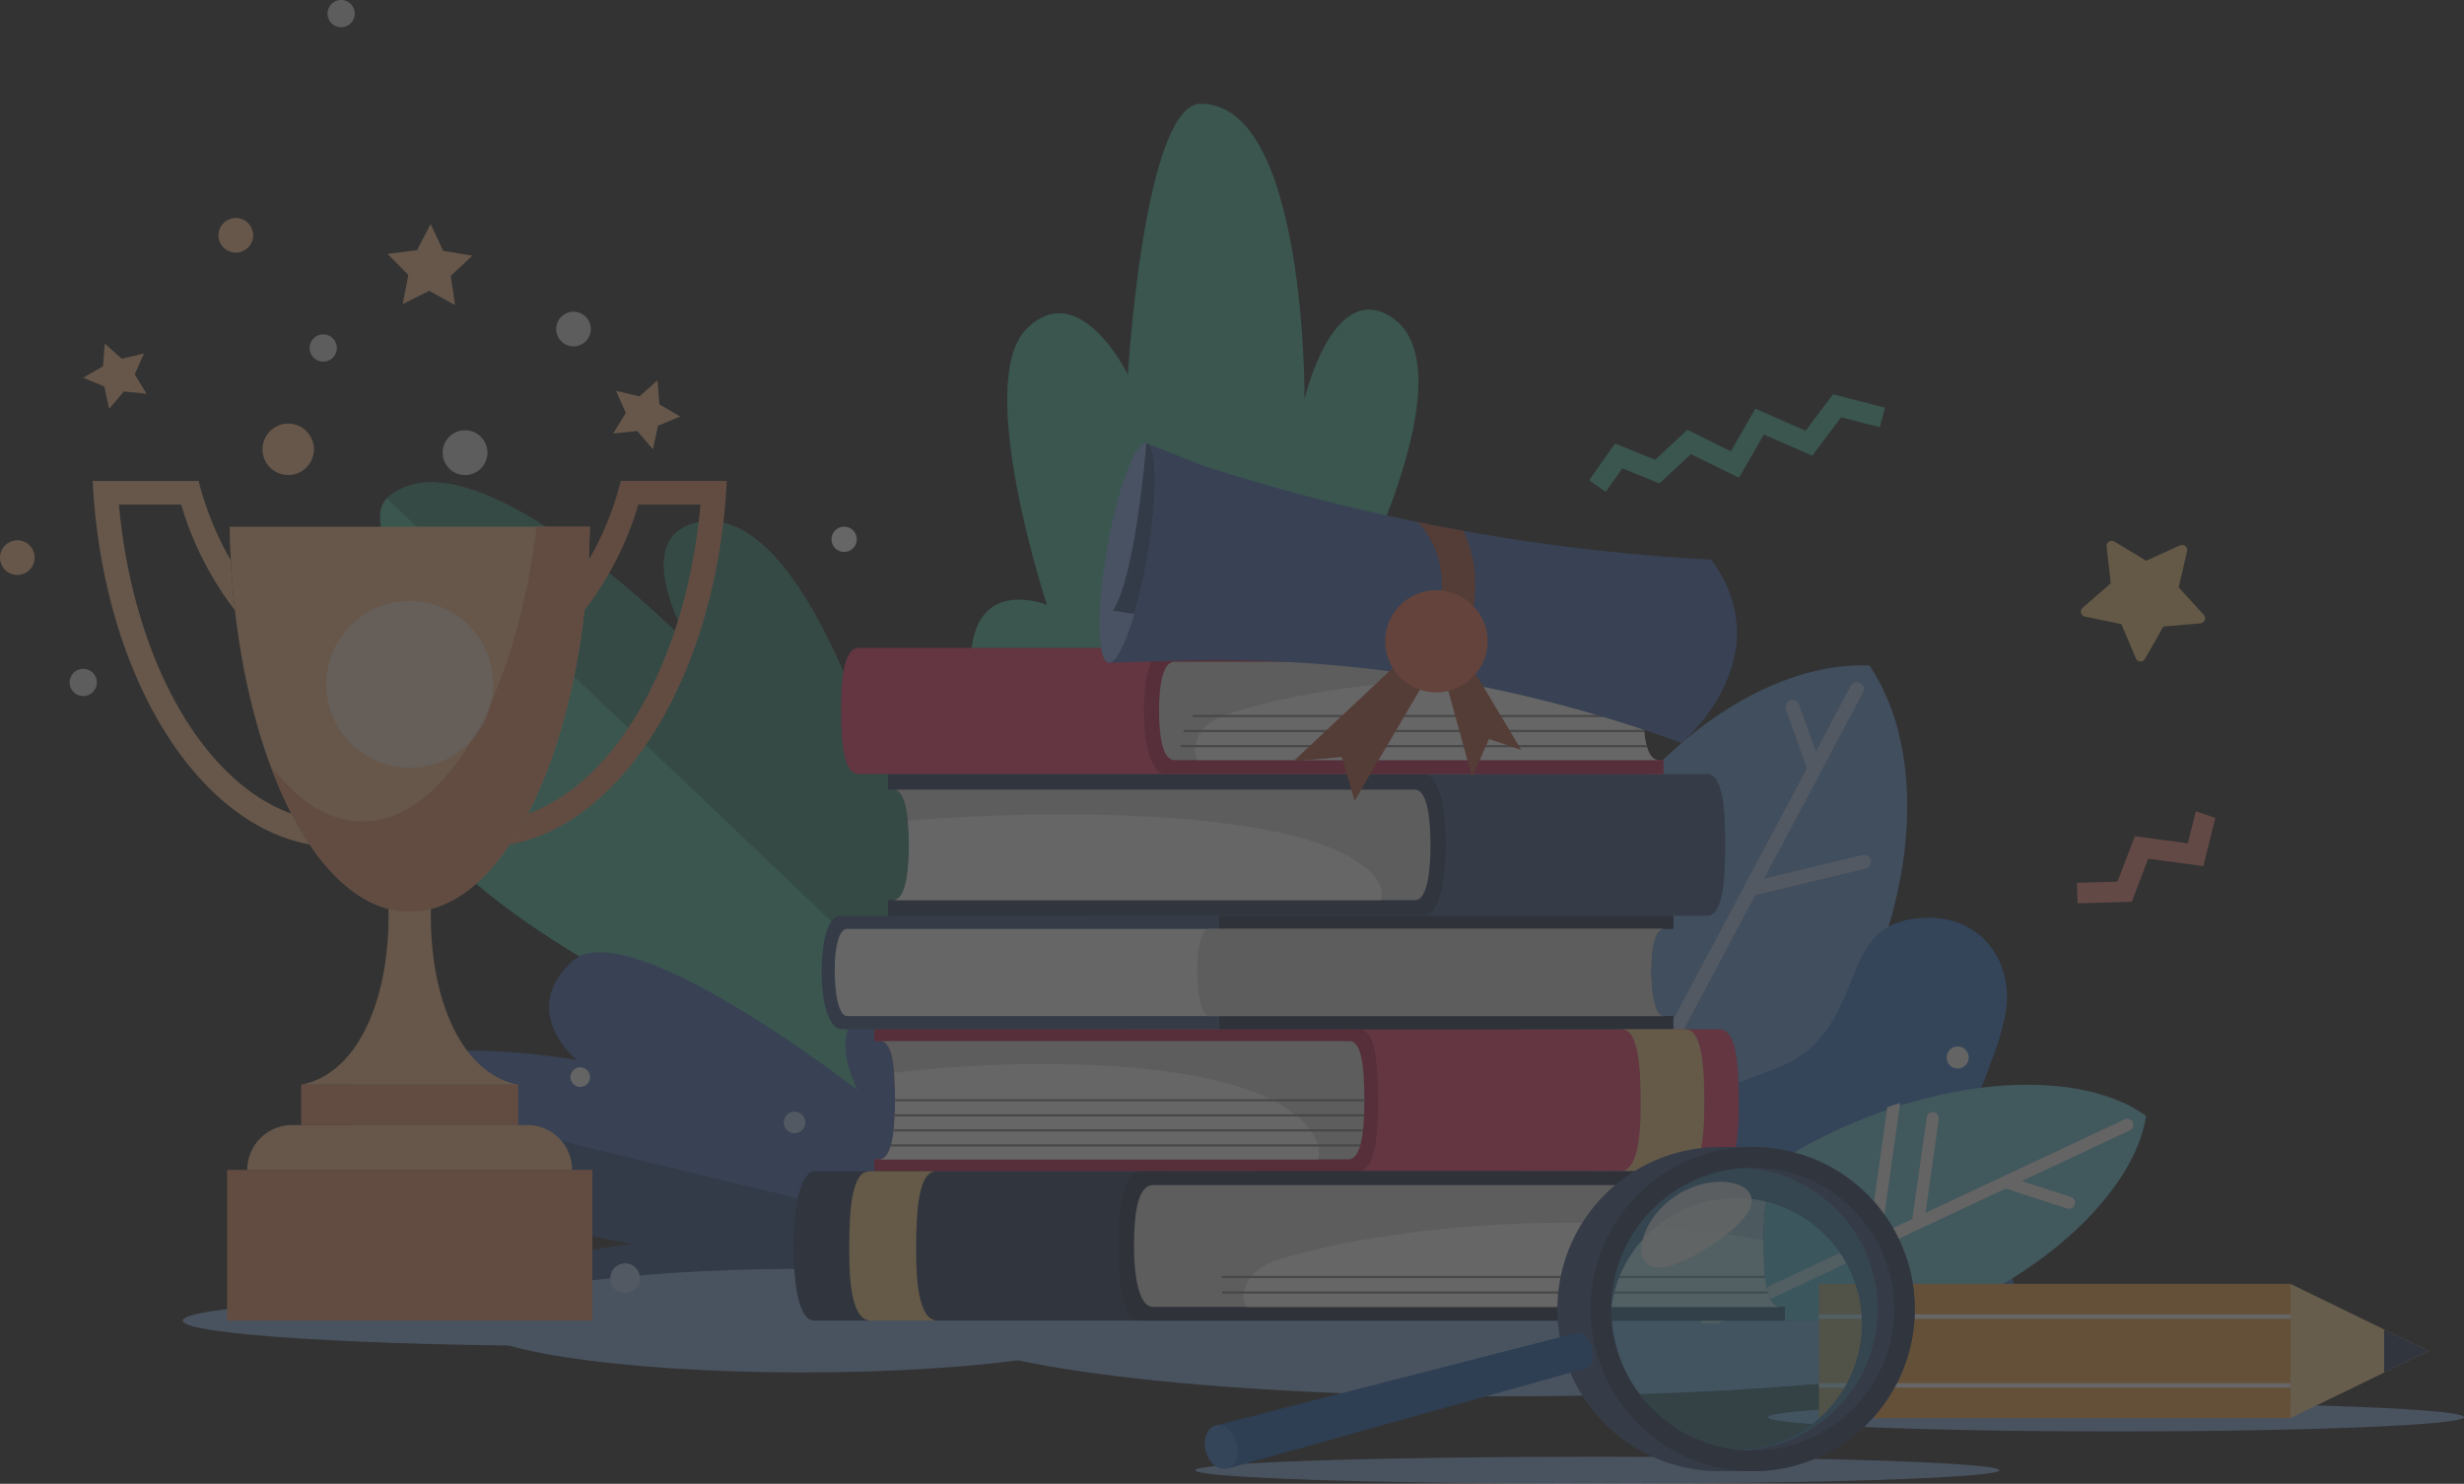 <svg xmlns="http://www.w3.org/2000/svg" xmlns:xlink="http://www.w3.org/1999/xlink" width="306.895" height="184.846" viewBox="0 0 306.895 184.846">
  <rect x="0" y="0" width="306.895" height="184.846" fill="#333333" stroke="none"/>
  <defs>
    <clipPath id="clip-path">
      <rect id="Rectangle_6874" data-name="Rectangle 6874" width="306.895" height="184.846" fill="none"/>
    </clipPath>
    <clipPath id="clip-path-2">
      <rect id="Rectangle_6865" data-name="Rectangle 6865" width="306.897" height="184.846" fill="none"/>
    </clipPath>
    <clipPath id="clip-path-3">
      <rect id="Rectangle_6864" data-name="Rectangle 6864" width="20.784" height="20.784" fill="none"/>
    </clipPath>
    <clipPath id="clip-path-4">
      <path id="Path_29385" data-name="Path 29385" d="M798.714,438.6c-8.45,1.239-6.2,10.682-13.044,16.384-5.272,4.391-16.713,3.893-22.183,14.635-2.9,5.693-2.681,12.857-5.206,19.02h53.876c-.157-7.736-6.279-13.338-6.738-18.472-.688-7.688,3.981-13.356,4.98-20.3.806-5.6-2.687-11.422-9.676-11.422a13.809,13.809,0,0,0-2.009.151" transform="translate(-758.281 -438.445)" fill="none"/>
    </clipPath>
    <linearGradient id="linear-gradient" x1="-3.67" y1="1.405" x2="-3.665" y2="1.405" gradientUnits="objectBoundingBox">
      <stop offset="0" stop-color="#2060b3"/>
      <stop offset="1" stop-color="#367ad1"/>
    </linearGradient>
    <clipPath id="clip-path-6">
      <rect id="Rectangle_6871" data-name="Rectangle 6871" width="35.25" height="35.25" fill="none"/>
    </clipPath>
    <clipPath id="clip-path-7">
      <rect id="Rectangle_6872" data-name="Rectangle 6872" width="13.731" height="10.693" fill="none"/>
    </clipPath>
  </defs>
  <g id="Group_20026" data-name="Group 20026" opacity="0.25">
    <g id="Group_20024" data-name="Group 20024" clip-path="url(#clip-path)">
      <g id="Group_20013" data-name="Group 20013">
        <g id="Group_20012" data-name="Group 20012" clip-path="url(#clip-path-2)">
          <path id="Path_29368" data-name="Path 29368" d="M484.863,202.776s-19.505-66.112-21.07-80.695,9.342-10.064,9.342-10.064-9.175-27.788-2.54-34.383,12.62,5.7,12.62,5.7S485.223,49.6,492.3,49.587c13.176-.023,12.916,36.789,12.916,36.789s3.363-14.412,10.418-10.461c10.64,5.958-4.618,34.84-4.618,34.84s13.557.01,18.319,6.846c8.544,12.265-44.469,85.175-44.469,85.175" transform="translate(-342.736 -36.656)" fill="#50bfa5"/>
          <path id="Path_29369" data-name="Path 29369" d="M282.669,327.721s-56.23-9.4-68.461-19.366-.125-14.456-.125-14.456-28.247-14.481-27.92-24.327,14.36-4.841,14.36-4.841-23.8-27.14-18.166-32.294c10.5-9.6,38.011,18.612,38.011,18.612s-8.17-13.417.434-15.54c12.976-3.2,22.553,29.881,22.553,29.881s-2.433-13.065,6.515-11.325c16.054,3.122,32.8,73.655,32.8,73.655" transform="translate(-134.165 -170.351)" fill="#50bfa5"/>
          <path id="Path_29370" data-name="Path 29370" d="M252.317,254.066c-8.97-1.622-6.514,11.325-6.514,11.325s-9.577-33.083-22.554-29.881c-8.6,2.123-.434,15.54-.434,15.54S195.3,222.837,184.8,232.438l100.123,95.3c-1.782-9.1-17.571-70.952-32.61-73.671" transform="translate(-136.613 -170.352)" fill="#3c8f7c"/>
          <path id="Path_29371" data-name="Path 29371" d="M286.94,501.8s-29.612-30.115-44.525-33.251-12.23,7.474-12.23,7.474-29.587-25.874-36.443-19.6.56,12.321.56,12.321-24.645-4.367-28.173,3.72c-5.421,12.427,35.11,19.191,35.11,19.191s-16.985,1.177-13.046,8.969c5.94,11.751,98.746,1.18,98.746,1.18" transform="translate(-122.439 -336.672)" fill="#355389"/>
          <path id="Path_29372" data-name="Path 29372" d="M167.544,472.09c3.528-8.087,28.172-3.721,28.172-3.721s-7.416-6.052-.56-12.321,35.523,16.086,35.523,16.086-6.759-12.92,8.153-9.784,49.522,39.08,49.522,39.08Z" transform="translate(-123.854 -336.305)" fill="#466eb6"/>
          <path id="Path_29373" data-name="Path 29373" d="M306.818,612.629c0,3.562-18.675,6.45-41.712,6.45s-41.712-2.888-41.712-6.45,18.675-6.45,41.712-6.45,41.712,2.888,41.712,6.45" transform="translate(-165.139 -448.105)" fill="#8db5e8"/>
          <path id="Path_29374" data-name="Path 29374" d="M188.731,621.946c0,1.747-22.711,3.163-50.726,3.163s-50.726-1.416-50.726-3.163,22.711-3.163,50.726-3.163,50.726,1.416,50.726,3.163" transform="translate(-64.519 -457.423)" fill="#8db5e8"/>
          <path id="Path_29375" data-name="Path 29375" d="M109.651,251.62c.427,26.646,10.309,47.957,22.438,47.957s22.011-21.311,22.438-47.957Z" transform="translate(-81.057 -186.005)" fill="#ffc291"/>
          <path id="Path_29376" data-name="Path 29376" d="M170.9,452.966c-6.895-1.316-10.888-10.238-10.888-21.05q0-.992.054-1.962H154.7q.053.969.055,1.962c0,10.811-3.994,19.734-10.888,21.05H170.9Z" transform="translate(-106.353 -317.835)" fill="#ffc291"/>
          <rect id="Rectangle_6862" data-name="Rectangle 6862" width="27.03" height="5.027" transform="translate(37.517 135.13)" fill="#f0996e"/>
          <path id="Path_29377" data-name="Path 29377" d="M152.994,537.474H123.7a5.585,5.585,0,0,0-5.585,5.585h40.46a5.585,5.585,0,0,0-5.585-5.585" transform="translate(-87.317 -397.317)" fill="#ffc291"/>
          <path id="Path_29378" data-name="Path 29378" d="M162.219,251.62c-2.584,21.158-11.309,36.724-21.675,36.724-4.209,0-8.148-2.567-11.514-7.033,4.118,11.15,10.376,18.266,17.385,18.266,12.129,0,22.011-21.311,22.438-47.957Z" transform="translate(-95.383 -186.005)" fill="#f0996e"/>
          <path id="Path_29379" data-name="Path 29379" d="M69.015,271.224c-11.119-4.013-19.757-19.343-21.486-38.513h7.744a40.405,40.405,0,0,0,6.7,13.176q-.349-3.056-.522-6.254a38.413,38.413,0,0,1-4-9.861h-13.2c1.2,23.643,12.589,42.6,27.025,45.284a38.816,38.816,0,0,1-2.261-3.83" transform="translate(-32.712 -169.854)" fill="#ffc291"/>
          <path id="Path_29380" data-name="Path 29380" d="M245.769,271.224c11.119-4.013,19.757-19.343,21.486-38.513h-7.744a40.4,40.4,0,0,1-6.7,13.176q.348-3.056.522-6.254a38.413,38.413,0,0,0,4-9.861h13.2c-1.2,23.643-12.589,42.6-27.025,45.284a38.818,38.818,0,0,0,2.261-3.83" transform="translate(-180.008 -169.854)" fill="#f0996e"/>
          <rect id="Rectangle_6863" data-name="Rectangle 6863" width="45.484" height="18.781" transform="translate(28.29 145.743)" fill="#f0996e"/>
          <g id="Group_20011" data-name="Group 20011" transform="translate(40.64 74.864)" opacity="0.5">
            <g id="Group_20010" data-name="Group 20010">
              <g id="Group_20009" data-name="Group 20009" clip-path="url(#clip-path-3)">
                <path id="Path_29381" data-name="Path 29381" d="M176.63,297.478a10.392,10.392,0,1,1-10.392-10.392,10.392,10.392,0,0,1,10.392,10.392" transform="translate(-155.846 -287.086)" fill="#fff"/>
              </g>
            </g>
          </g>
          <path id="Path_29382" data-name="Path 29382" d="M766.818,317.864c7.051,10.446,6.278,28.5-2.981,45.128s-24.2,26.795-36.791,26.3c-7.051-10.446-6.278-28.5,2.981-45.128s24.2-26.795,36.791-26.3" transform="translate(-533.974 -234.962)" fill="#6c9fe0"/>
          <path id="Path_29383" data-name="Path 29383" d="M722.432,407.187a.867.867,0,0,1-.765-1.274l36.792-69.2-2.613-7.345a.867.867,0,0,1,1.635-.582l2.081,5.852,4.342-8.168a.867.867,0,1,1,1.531.814L753.11,350.465l12.253-2.952a.889.889,0,0,1,.2-.024.867.867,0,0,1,.2,1.711l-13.748,3.311L723.2,406.727a.866.866,0,0,1-.766.46" transform="translate(-533.402 -240.996)" fill="#b3cdee"/>
          <path id="Path_29384" data-name="Path 29384" d="M588.13,604.188c0,5.207-31.8,9.427-71.035,9.427s-71.035-4.221-71.035-9.427,31.8-9.427,71.035-9.427,71.035,4.221,71.035,9.427" transform="translate(-329.74 -439.665)" fill="#8db5e8"/>
        </g>
      </g>
      <g id="Group_20015" data-name="Group 20015" transform="translate(197.737 114.333)">
        <g id="Group_20014" data-name="Group 20014" clip-path="url(#clip-path-4)">
          <rect id="Rectangle_6866" data-name="Rectangle 6866" width="53.876" height="50.19" transform="translate(0 0)" fill="url(#linear-gradient)"/>
        </g>
      </g>
      <g id="Group_20023" data-name="Group 20023">
        <g id="Group_20022" data-name="Group 20022" clip-path="url(#clip-path-2)">
          <path id="Path_29386" data-name="Path 29386" d="M522.931,491.675H417.659v1.487h.716c1.547,0,1.854,3.358,1.854,7.366,0,3.79-.365,7.366-1.975,7.366h-.594v1.487H522.745c2.058,0,2.585-3.706,2.585-8.307,0-4.833-.279-9.4-2.4-9.4" transform="translate(-308.746 -363.461)" fill="#f23e6e"/>
          <path id="Path_29387" data-name="Path 29387" d="M478.038,491.675H417.659v1.487h.716c1.547,0,1.854,3.358,1.854,7.366,0,3.79-.364,7.366-1.975,7.366h-.595v1.487h60.192c1.9,0,2.527-3.3,2.527-8.63,0-5.255-.434-9.077-2.34-9.077" transform="translate(-308.746 -363.461)" fill="#bf2251"/>
          <path id="Path_29388" data-name="Path 29388" d="M478.673,497.378H420.224c1.547,0,1.854,3.358,1.854,7.366,0,3.743-.356,7.275-1.917,7.362l58.391,0c1.611,0,1.976-3.576,1.976-7.366,0-4.008-.307-7.366-1.854-7.366" transform="translate(-310.595 -367.677)" fill="#dadada"/>
          <path id="Path_29389" data-name="Path 29389" d="M497.293,449.993c-.945,0-1.534-2.4-1.534-5.757,0-3.051.6-5.1,1.534-5.1h1.229V437.5h-103.8c-1.093,0-2.279,2.071-2.279,7.063,0,4.826,1.32,7.063,2.432,7.063H498.522v-1.636Z" transform="translate(-290.109 -323.415)" fill="#3c5685"/>
          <path id="Path_29390" data-name="Path 29390" d="M637.7,449.993c-.945,0-1.534-2.4-1.534-5.757,0-3.051.6-5.1,1.534-5.1h1.229V437.5H582.381v14.126h56.545v-1.636Z" transform="translate(-430.513 -323.415)" fill="#232e4d"/>
          <path id="Path_29391" data-name="Path 29391" d="M500.37,448.875c0-3.051.6-5.1,1.534-5.1H400.22c-.929,0-1.534,2.045-1.534,5.1,0,3.354.589,5.757,1.534,5.757H501.9c-.945,0-1.534-2.4-1.534-5.757" transform="translate(-294.721 -328.054)" fill="#fff"/>
          <path id="Path_29392" data-name="Path 29392" d="M628.33,448.875c0-3.051.6-5.1,1.534-5.1H573.319c-.929,0-1.534,2.045-1.534,5.1,0,3.354.589,5.757,1.534,5.757h56.545c-.945,0-1.534-2.4-1.534-5.757" transform="translate(-422.68 -328.054)" fill="#dadada"/>
          <path id="Path_29393" data-name="Path 29393" d="M474.786,520.163l-54.627,0c1.562-.086,1.918-3.619,1.918-7.362,0-1.23-.029-2.4-.114-3.43,15.089-1.827,35.59-1.677,45.945,2.849,4.385,1.917,7.53,4.934,6.878,7.948" transform="translate(-310.594 -375.729)" fill="#fff"/>
          <path id="Path_29394" data-name="Path 29394" d="M483.918,546.679c-.026.1-.051.187-.078.276H425.389q.041-.133.078-.276Z" transform="translate(-314.46 -404.121)" fill="#878787"/>
          <path id="Path_29395" data-name="Path 29395" d="M485.275,539.484c-.009.094-.02.186-.031.276H426.8c.011-.09.021-.182.031-.276Z" transform="translate(-315.5 -398.803)" fill="#878787"/>
          <path id="Path_29396" data-name="Path 29396" d="M485.813,532.289c0,.094-.006.184-.011.276H427.353c0-.092.008-.184.012-.276Z" transform="translate(-315.912 -393.484)" fill="#878787"/>
          <rect id="Rectangle_6867" data-name="Rectangle 6867" width="58.449" height="0.276" transform="translate(111.483 136.929)" fill="#878787"/>
          <path id="Path_29397" data-name="Path 29397" d="M526.208,369.758h-102v1.95h.631c1.651,0,1.947,4.05,1.947,6.883s-.289,6.883-1.947,6.883h-.631v1.95h102c2.129,0,2.258-5.2,2.258-8.833s-.129-8.833-2.258-8.833" transform="translate(-313.591 -273.336)" fill="#3c5685"/>
          <path id="Path_29398" data-name="Path 29398" d="M490.909,369.758H424.214v1.95h.63c1.652,0,1.947,4.05,1.947,6.883s-.289,6.883-1.947,6.883h-.63v1.95h66.695c2.129,0,2.767-5.2,2.767-8.833s-.638-8.833-2.767-8.833" transform="translate(-313.592 -273.336)" fill="#2a3d5e"/>
          <path id="Path_29399" data-name="Path 29399" d="M491.6,377.234H426.631c1.652,0,1.947,4.05,1.947,6.883S428.289,391,426.631,391H491.6c1.658,0,1.947-4.05,1.947-6.883s-.3-6.883-1.947-6.883" transform="translate(-315.378 -278.863)" fill="#dadada"/>
          <path id="Path_29400" data-name="Path 29400" d="M404,309.49H504.194v1.734h-.619c-1.623,0-1.912,3.6-1.912,6.124s.283,6.124,1.912,6.124h.619v1.734H404c-2.091,0-2.218-4.623-2.218-7.858s.127-7.858,2.218-7.858" transform="translate(-297.011 -228.784)" fill="#f23e6e"/>
          <path id="Path_29401" data-name="Path 29401" d="M549.087,309.49h61.989v1.734h-.619c-1.622,0-1.912,3.6-1.912,6.124s.284,6.124,1.912,6.124h.619v1.734H549.087c-2.091,0-2.718-4.623-2.718-7.858s.627-7.858,2.718-7.858" transform="translate(-403.892 -228.784)" fill="#bf2251"/>
          <path id="Path_29402" data-name="Path 29402" d="M555.5,316.141h60.294c-1.623,0-1.913,3.6-1.913,6.124s.284,6.124,1.913,6.124H555.5c-1.629,0-1.912-3.6-1.912-6.124s.29-6.124,1.912-6.124" transform="translate(-409.226 -233.701)" fill="#dadada"/>
          <path id="Path_29403" data-name="Path 29403" d="M781.823,491.675h-7.93c2.12,0,2.4,4.566,2.4,9.4,0,4.6-.527,8.307-2.585,8.307h7.93c2.058,0,2.586-3.706,2.586-8.307,0-4.833-.279-9.4-2.4-9.4" transform="translate(-571.947 -363.461)" fill="#fad189"/>
          <path id="Path_29404" data-name="Path 29404" d="M487.384,399.74v0c-12.412,0-43.474,0-59.276,0h-1.48c1.658,0,1.948-4.049,1.948-6.884a30,30,0,0,0-.135-3.007c17.2-1.435,39.495-1.154,50.986,2.75,5.073,1.722,8.706,4.433,7.957,7.14" transform="translate(-315.375 -287.601)" fill="#fff"/>
          <path id="Path_29405" data-name="Path 29405" d="M822.244,547.6H787.512c1.486-8.818,11.581-18.9,25.924-24.834,14.428-5.972,28.778-5.942,36.021-.662-1.393,8.855-11.523,19.018-25.951,24.99q-.631.262-1.262.506" transform="translate(-582.152 -383.079)" fill="#6bc6dd"/>
          <path id="Path_29406" data-name="Path 29406" d="M812.325,554.347l-.133-.6,20.949-9.831,2.321-16.48.183-.062c.314-.107.63-.209.944-.31l.476-.152-2.287,16.236,3.8-1.785,1.8-12.674a.758.758,0,0,1,.748-.651.744.744,0,0,1,.109.008.761.761,0,0,1,.641.854l-1.657,11.7,24.821-11.648a.75.75,0,0,1,.322-.072.757.757,0,0,1,.322,1.442l-13.469,6.32,6.108,1.98a.758.758,0,0,1-.234,1.478.809.809,0,0,1-.223-.034l-7.656-2.483-35.733,16.766Z" transform="translate(-600.396 -389.51)" fill="#f6f6f6"/>
          <path id="Path_29407" data-name="Path 29407" d="M501.918,576.467c-1.9,0-2.092-4.311-2.092-7.588,0-4.163.2-7.589,2.092-7.589h.568v-1.712H381.617c-1.408,0-2.6,3.374-2.6,9.3,0,5,.7,9.3,2.6,9.3H502.486v-1.713Z" transform="translate(-280.181 -413.656)" fill="#2a3d5e"/>
          <path id="Path_29408" data-name="Path 29408" d="M616.526,576.467c-1.9,0-2.092-4.311-2.092-7.588,0-4.163.2-7.589,2.092-7.589h.568v-1.712h-80.44c-1.409,0-2.6,3.374-2.6,9.3,0,5,.7,9.3,2.6,9.3h80.44v-1.713Z" transform="translate(-394.789 -413.656)" fill="#232e4d"/>
          <path id="Path_29409" data-name="Path 29409" d="M620.028,573.733c0-4.163.2-7.588,2.092-7.588H544.008c-1.887,0-2.386,3.426-2.386,7.588,0,3.278.489,7.588,2.386,7.588H622.12c-1.9,0-2.092-4.311-2.092-7.588" transform="translate(-400.383 -418.511)" fill="#dadada"/>
          <path id="Path_29410" data-name="Path 29410" d="M660.831,594.615H594.383c-1.036-1.319-.12-4.643,3.762-5.836,16.121-4.953,42.056-6.27,60.6-2.393,0,.21,0,.425,0,.64,0,3.278.195,7.589,2.092,7.589" transform="translate(-439.094 -431.804)" fill="#fff"/>
          <path id="Path_29411" data-name="Path 29411" d="M651.684,617.215H583.741q-.03-.136-.051-.276H651.6c.025.1.052.186.08.276" transform="translate(-431.481 -456.06)" fill="#878787"/>
          <path id="Path_29412" data-name="Path 29412" d="M651.168,609.808H583.5q.014-.138.037-.276h67.6c.009.092.019.186.031.276" transform="translate(-431.342 -450.584)" fill="#878787"/>
          <path id="Path_29413" data-name="Path 29413" d="M671.066,697.6c0,.931-22.415,1.686-50.064,1.686s-50.064-.755-50.064-1.686,22.414-1.686,50.064-1.686,50.064.755,50.064,1.686" transform="translate(-422.054 -514.439)" fill="#8db5e8"/>
          <path id="Path_29414" data-name="Path 29414" d="M931.127,671.976c0,.98-19.407,1.775-43.347,1.775s-43.347-.795-43.347-1.775,19.407-1.775,43.347-1.775,43.347.795,43.347,1.775" transform="translate(-624.231 -495.432)" fill="#8db5e8"/>
          <rect id="Rectangle_6868" data-name="Rectangle 6868" width="58.725" height="16.73" transform="translate(226.553 159.94)" fill="#f7a94a"/>
          <path id="Path_29415" data-name="Path 29415" d="M1111.162,621.7l-17.18,8.365v-16.73Z" transform="translate(-808.704 -453.396)" fill="#ffda99"/>
          <path id="Path_29416" data-name="Path 29416" d="M1138.747,635.132l5.507,2.681-5.507,2.681Z" transform="translate(-841.796 -469.508)" fill="#2a3d5e"/>
          <rect id="Rectangle_6869" data-name="Rectangle 6869" width="58.725" height="0.556" transform="translate(226.553 172.316)" fill="#fff"/>
          <rect id="Rectangle_6870" data-name="Rectangle 6870" width="58.725" height="0.556" transform="translate(226.553 163.738)" fill="#fff"/>
          <path id="Path_29417" data-name="Path 29417" d="M743.858,568.183a20.189,20.189,0,0,0,20.189,20.189h4.13a20.189,20.189,0,0,0,0-40.378h-4.13a20.189,20.189,0,0,0-20.189,20.189m6.694,0a15.668,15.668,0,1,1,15.56,17.5,17.627,17.627,0,0,1-15.56-17.5" transform="translate(-549.882 -405.093)" fill="#3c5685"/>
          <g id="Group_20018" data-name="Group 20018" transform="translate(198.605 145.464)" opacity="0.4">
            <g id="Group_20017" data-name="Group 20017">
              <g id="Group_20016" data-name="Group 20016" clip-path="url(#clip-path-6)">
                <path id="Path_29418" data-name="Path 29418" d="M761.609,575.451a17.625,17.625,0,1,0,17.625-17.625,17.625,17.625,0,0,0-17.625,17.625" transform="translate(-761.609 -557.826)" fill="#37bae6"/>
              </g>
            </g>
          </g>
          <path id="Path_29419" data-name="Path 29419" d="M759.7,568.183a20.189,20.189,0,1,0,20.189-20.189A20.189,20.189,0,0,0,759.7,568.183m2.564,0a17.625,17.625,0,1,1,17.625,17.625,17.625,17.625,0,0,1-17.625-17.625" transform="translate(-561.589 -405.093)" fill="#2a3d5e"/>
          <path id="Path_29420" data-name="Path 29420" d="M582.051,653.641l44.767-12.52-1.18-4.4-45.027,11.55Z" transform="translate(-429.205 -470.682)" fill="#2060b3"/>
          <path id="Path_29421" data-name="Path 29421" d="M750.218,639.2c.328,1.223,1.173,2.053,1.883,1.855s1.01-1.335.686-2.543-1.157-2.041-1.866-1.859-1.031,1.324-.7,2.547" transform="translate(-554.487 -470.611)" fill="#2060b3"/>
          <path id="Path_29422" data-name="Path 29422" d="M575.607,684.085c.4,1.495,1.59,2.465,2.648,2.169s1.573-1.723,1.178-3.195-1.563-2.448-2.618-2.177-1.608,1.708-1.207,3.2" transform="translate(-425.408 -503.295)" fill="#367ad1"/>
          <g id="Group_20021" data-name="Group 20021" transform="translate(204.442 147.217)" opacity="0.75">
            <g id="Group_20020" data-name="Group 20020">
              <g id="Group_20019" data-name="Group 20019" clip-path="url(#clip-path-7)">
                <path id="Path_29423" data-name="Path 29423" d="M797.443,565.941c1.151,1.78-1.348,4.333-4.958,6.667s-6.964,3.564-8.114,1.784.386-5.821,4-8.155,7.926-2.076,9.077-.3" transform="translate(-783.995 -564.546)" fill="#fff"/>
              </g>
            </g>
          </g>
          <path id="Path_29424" data-name="Path 29424" d="M408.134,559.577h8.331c-2.227,0-2.52,4.8-2.52,9.875,0,4.834.554,8.727,2.716,8.727H408.33c-2.162,0-2.716-3.893-2.716-8.727,0-5.078.293-9.875,2.52-9.875" transform="translate(-299.842 -413.656)" fill="#fad189"/>
          <path id="Path_29425" data-name="Path 29425" d="M400.295,253.192a1.573,1.573,0,1,1-1.573-1.574,1.573,1.573,0,0,1,1.573,1.574" transform="translate(-293.584 -186.004)" fill="#fff"/>
          <path id="Path_29426" data-name="Path 29426" d="M42.438,164.124l2.115,1.9,2.765-.664-1.154,2.6,1.487,2.424-2.829-.295-1.847,2.163-.594-2.781-2.628-1.088,2.462-1.424Z" transform="translate(-29.387 -121.325)" fill="#ffc291"/>
          <path id="Path_29427" data-name="Path 29427" d="M190.5,107.007l1.561,3.34,3.636.608-2.694,2.516.546,3.646-3.226-1.785-3.3,1.645.7-3.619-2.584-2.629,3.659-.452Z" transform="translate(-136.864 -79.102)" fill="#ffc291"/>
          <path id="Path_29428" data-name="Path 29428" d="M298.4,181.673l-2.238,2.012-2.926-.7,1.222,2.75-1.573,2.566,2.993-.312,1.954,2.289.628-2.943,2.781-1.151-2.6-1.507Z" transform="translate(-216.509 -134.298)" fill="#ffc291"/>
          <path id="Path_29429" data-name="Path 29429" d="M131.768,205.573a3.2,3.2,0,1,1-3.2-3.2,3.2,3.2,0,0,1,3.2,3.2" transform="translate(-92.67 -149.597)" fill="#ffc291"/>
          <path id="Path_29430" data-name="Path 29430" d="M108.661,106.3a2.158,2.158,0,1,1-2.158-2.158,2.158,2.158,0,0,1,2.158,2.158" transform="translate(-77.134 -76.985)" fill="#ffc291"/>
          <path id="Path_29431" data-name="Path 29431" d="M4.316,260.254A2.158,2.158,0,1,1,2.158,258.1a2.158,2.158,0,0,1,2.158,2.158" transform="translate(0 -190.792)" fill="#ffc291"/>
          <path id="Path_29432" data-name="Path 29432" d="M269.959,151.084a2.158,2.158,0,1,1-2.158-2.158,2.158,2.158,0,0,1,2.158,2.158" transform="translate(-196.37 -110.091)" fill="#dadada"/>
          <path id="Path_29433" data-name="Path 29433" d="M217,208.342a2.789,2.789,0,1,1-2.789-2.789A2.789,2.789,0,0,1,217,208.342" transform="translate(-156.29 -151.951)" fill="#dadada"/>
          <path id="Path_29434" data-name="Path 29434" d="M36.644,321.224a1.695,1.695,0,1,1-1.695-1.695,1.695,1.695,0,0,1,1.695,1.695" transform="translate(-24.583 -236.205)" fill="#dadada"/>
          <path id="Path_29435" data-name="Path 29435" d="M151.274,161.443a1.695,1.695,0,1,1-1.695-1.695,1.695,1.695,0,0,1,1.695,1.695" transform="translate(-109.321 -118.09)" fill="#dadada"/>
          <path id="Path_29436" data-name="Path 29436" d="M159.822,1.695A1.695,1.695,0,1,1,158.128,0a1.695,1.695,0,0,1,1.695,1.695" transform="translate(-115.64 0)" fill="#dadada"/>
          <path id="Path_29437" data-name="Path 29437" d="M295.2,605.388a1.836,1.836,0,1,1-1.836-1.836,1.836,1.836,0,0,1,1.836,1.836" transform="translate(-215.508 -446.164)" fill="#b3cdee"/>
          <path id="Path_29438" data-name="Path 29438" d="M377.031,532.414a1.342,1.342,0,1,1-1.342-1.342,1.342,1.342,0,0,1,1.342,1.342" transform="translate(-276.728 -392.584)" fill="#b3cdee"/>
          <path id="Path_29439" data-name="Path 29439" d="M274.9,511.131a1.218,1.218,0,1,1-1.218-1.218,1.218,1.218,0,0,1,1.218,1.218" transform="translate(-201.412 -376.943)" fill="#f6f6f6"/>
          <path id="Path_29440" data-name="Path 29440" d="M932.523,501.3a1.374,1.374,0,1,1-1.374-1.374,1.374,1.374,0,0,1,1.374,1.374" transform="translate(-687.317 -369.559)" fill="#f6f6f6"/>
          <path id="Path_29441" data-name="Path 29441" d="M628.438,334.684h-57.4c-.9-1.26-.1-4.439,3.286-5.579,13.889-4.672,36.123-5.96,52.266-2.431-.046.649-.062,1.3-.062,1.889,0,2.52.283,6.122,1.911,6.122" transform="translate(-421.873 -239.996)" fill="#fff"/>
          <path id="Path_29442" data-name="Path 29442" d="M622.035,356.186H563.973c0-.091-.007-.184,0-.277h57.987c.024.1.051.188.077.277" transform="translate(-416.902 -263.098)" fill="#878787"/>
          <path id="Path_29443" data-name="Path 29443" d="M622.536,348.995H565.123c.031-.093.066-.186.106-.277h57.278c.009.093.018.186.029.277" transform="translate(-417.756 -257.783)" fill="#878787"/>
          <path id="Path_29444" data-name="Path 29444" d="M625.455,341.8H569.233c.075-.093.155-.184.237-.275h55.981c0,.091,0,.181,0,.275" transform="translate(-420.794 -252.465)" fill="#878787"/>
          <path id="Path_29445" data-name="Path 29445" d="M1006.819,387.568l-.991,3.992-6.6-.885-2.169,5.658-5.047.145.073,2.555,6.75-.193,2.056-5.362,6.865.921,1.492-6.007Z" transform="translate(-733.325 -286.502)" fill="#f48c7f"/>
          <path id="Path_29446" data-name="Path 29446" d="M762.244,194.537l4.982,2.024,4.016-3.734,5.424,2.665,3.051-5.3,6.266,2.743,3.411-4.531,6.461,1.654-.626,2.445-4.83-1.236-3.6,4.78-6.023-2.637-3.1,5.385-5.985-2.941-3.922,3.647-4.617-1.877-2.074,2.933-2.061-1.457Z" transform="translate(-561.085 -139.277)" fill="#50bfa5"/>
          <path id="Path_29447" data-name="Path 29447" d="M529.582,239.086l8.7-.247a167.472,167.472,0,0,1,60.522,9.5l2.132.753s12.648-10.694,3.674-22.83a249.33,249.33,0,0,1-63.291-11.714l-7.055-2.792Z" transform="translate(-391.483 -156.536)" fill="#466eb6"/>
          <path id="Path_29448" data-name="Path 29448" d="M530.967,211.721c1.395.242,1.467,6.543.16,14.073s-3.479,13.5-4.873,13.255-1.484-6.6-.177-14.131,3.5-13.439,4.891-13.2" transform="translate(-388.206 -156.505)" fill="#86b1f2"/>
          <path id="Path_29449" data-name="Path 29449" d="M535.761,211.778l-.03,0s-1.289,16.4-4.162,20.846l2.671.4a66.383,66.383,0,0,0,1.632-7.177c1.292-7.444,1.237-13.685-.112-14.062" transform="translate(-392.952 -156.551)" fill="#355389"/>
          <path id="Path_29450" data-name="Path 29450" d="M675.668,249.386c1.318,1.274,6.443,7.338-.474,19.011q2.171.322,4.332.7c4.114-7.651,3.712-13.322,2.585-16.81-.179-.551-.444-1.267-.672-1.794q-2.892-.519-5.77-1.106" transform="translate(-499.123 -184.354)" fill="#b75742"/>
          <path id="Path_29451" data-name="Path 29451" d="M631.972,312.759l-14.123,13.27,6-.519,1.606,5.451,9.582-16.311Z" transform="translate(-456.732 -231.201)" fill="#b75742"/>
          <path id="Path_29452" data-name="Path 29452" d="M689.044,316.634l3.672,13.326,2.1-4.735,4.016,1.355-6.68-11.171Z" transform="translate(-509.362 -233.16)" fill="#b75742"/>
          <path id="Path_29453" data-name="Path 29453" d="M673.508,292.234a6.364,6.364,0,1,1-.8-8.828,6.269,6.269,0,0,1,.8,8.828" transform="translate(-489.667 -208.34)" fill="#f47458"/>
          <path id="Path_29454" data-name="Path 29454" d="M1000.716,273l-1.8-4.263-4.533-.931a.636.636,0,0,1-.288-1.1l3.5-3.032-.515-4.6a.636.636,0,0,1,.96-.615l3.964,2.389,4.215-1.911a.636.636,0,0,1,.882.723l-1.047,4.508,3.12,3.418a.636.636,0,0,1-.415,1.062l-4.611.4-2.287,4.024a.636.636,0,0,1-1.139-.066" transform="translate(-734.699 -190.993)" fill="#f7cc7f"/>
        </g>
      </g>
    </g>
  </g>
</svg>
